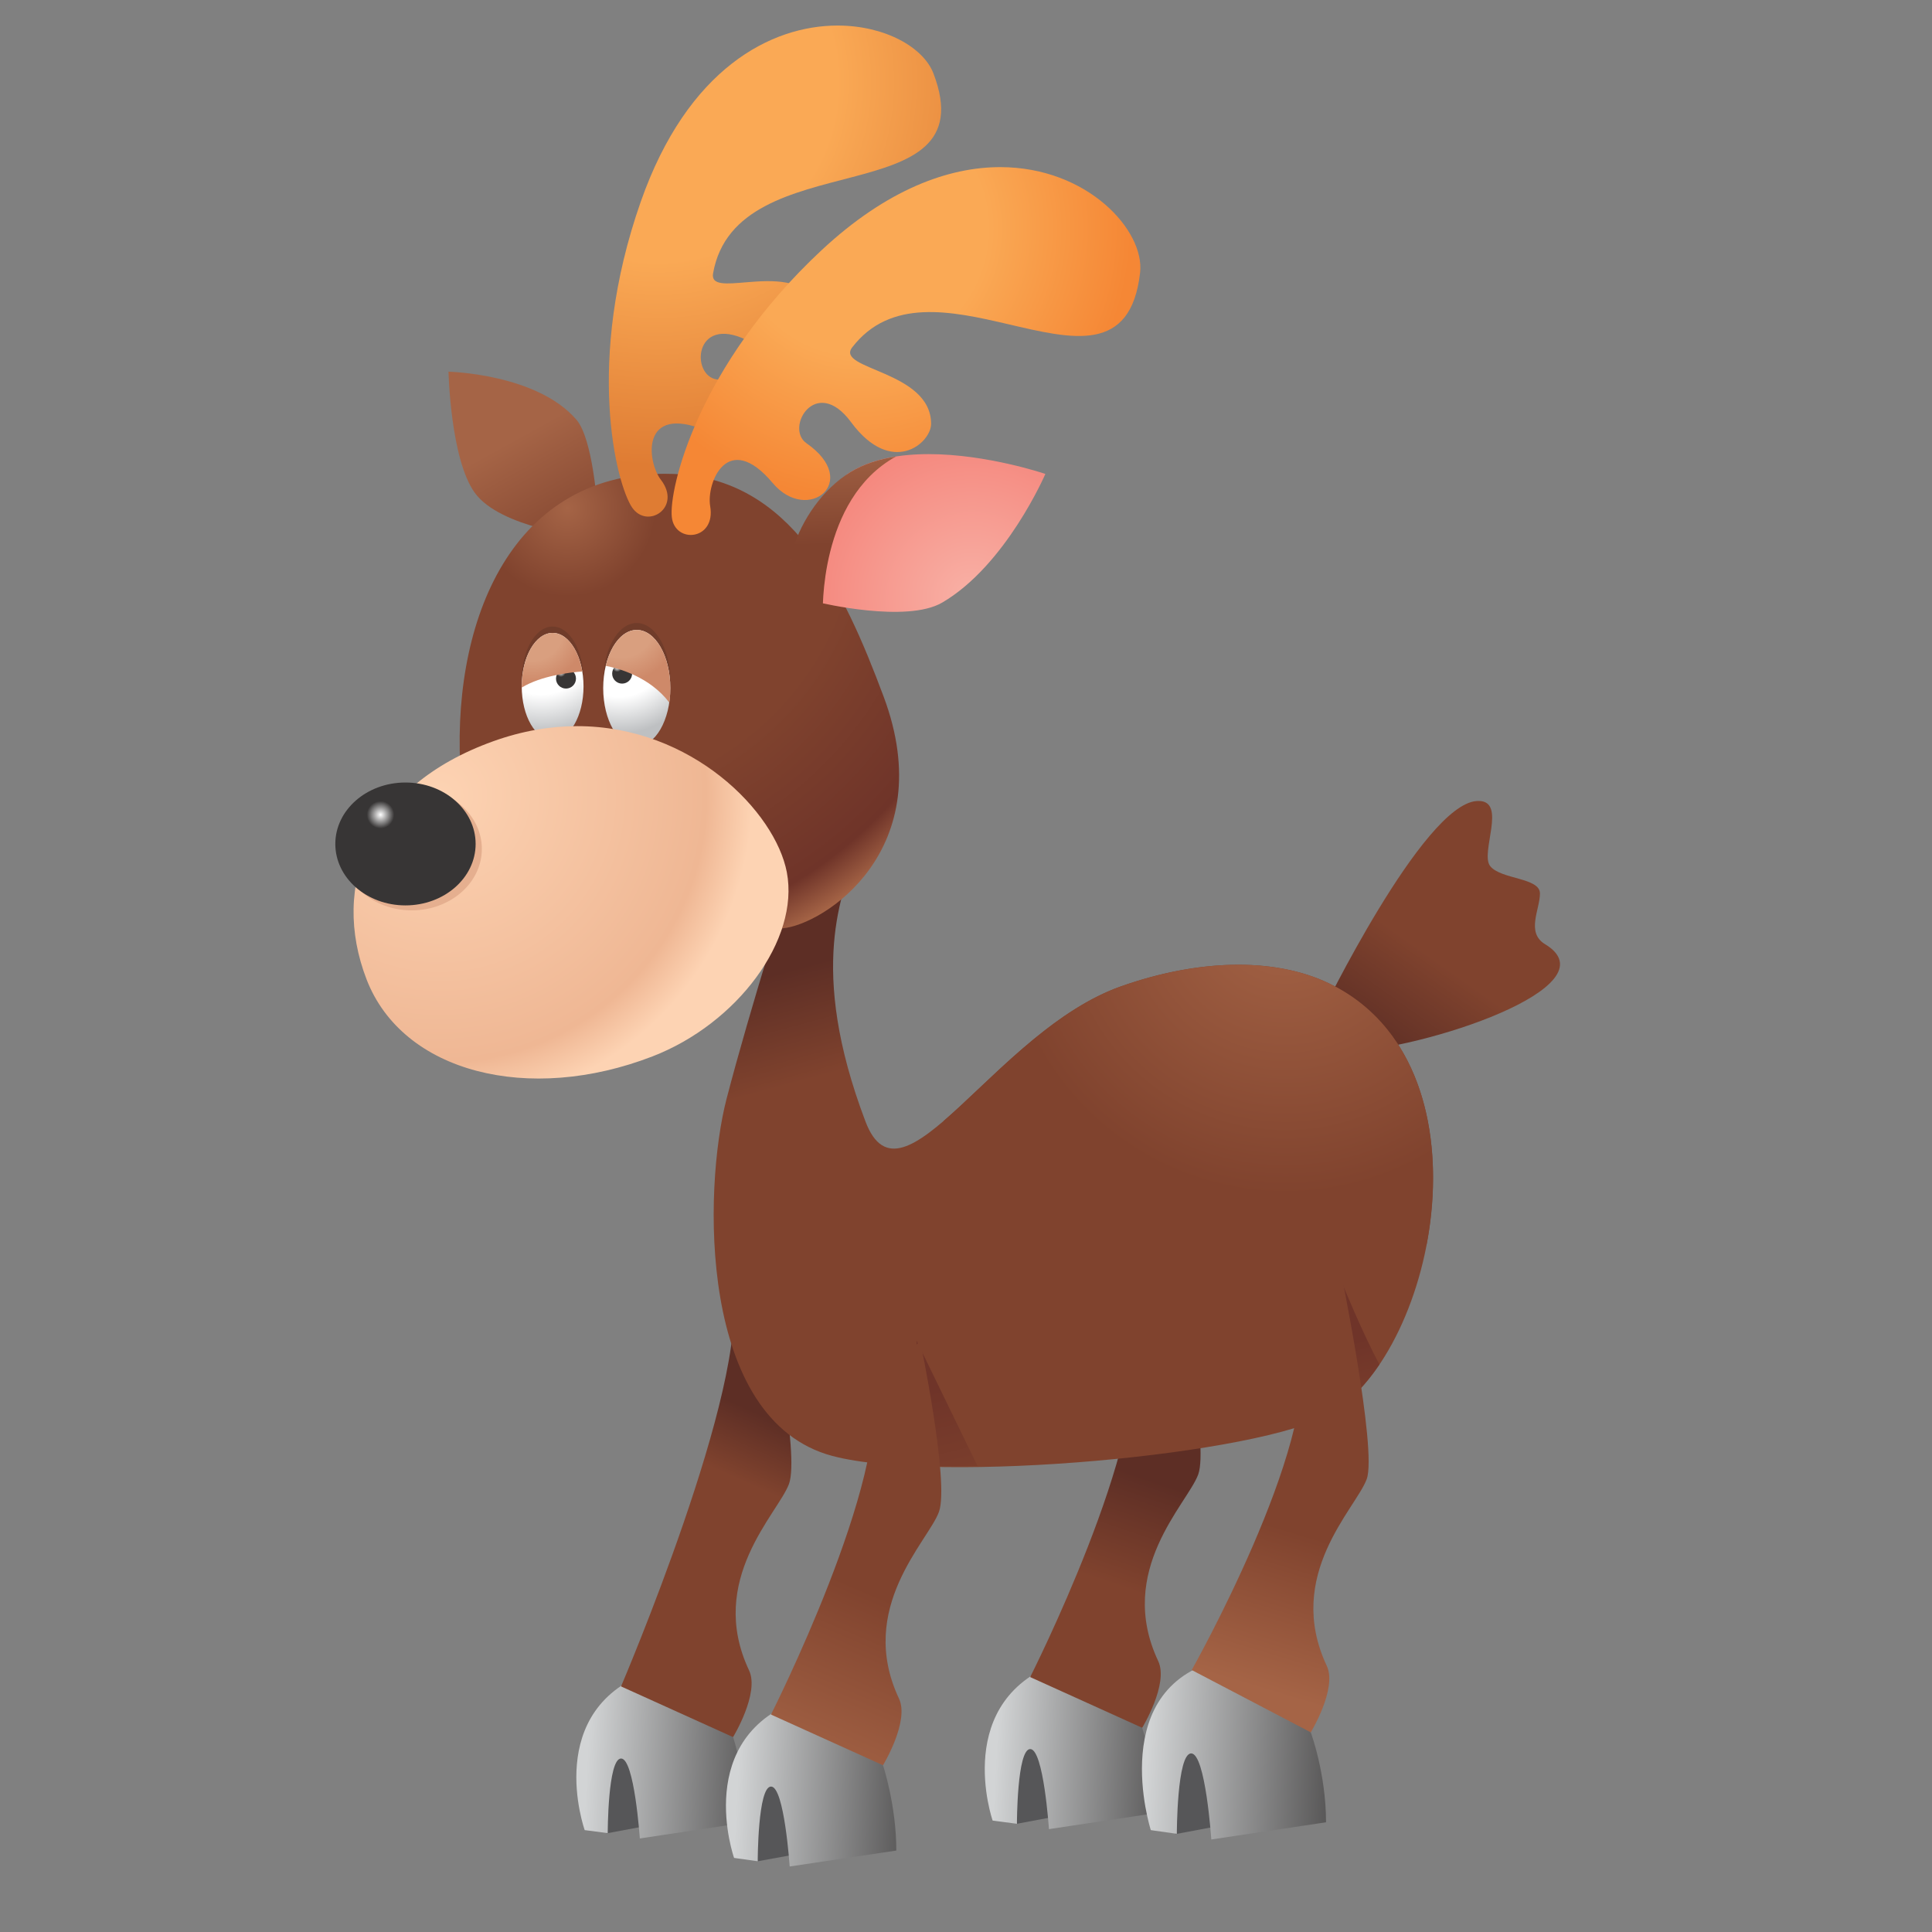 <?xml version="1.0" encoding="utf-8"?>
<svg viewBox="0 0 500 500" xmlns="http://www.w3.org/2000/svg">
  <rect x="0" y="0" width="500" height="500" fill="#808080" stroke="none"/>
  <defs>
    <linearGradient id="linearGradient1338" spreadMethod="pad" gradientTransform="matrix(4.527,-8.174,-8.174,-4.527,65.95,541.599)" gradientUnits="userSpaceOnUse" y2="0" x2="1" y1="0" x1="0">
      <stop id="stop1340" offset="0" style="stop-opacity:1;stop-color:#a56446"/>
      <stop id="stop1342" offset="1" style="stop-opacity:1;stop-color:#80432e"/>
    </linearGradient>
    <clipPath id="clipPath1350" clipPathUnits="userSpaceOnUse">
      <path id="path1352" d="m 0,595.276 841.89,0 L 841.89,0 0,0 0,595.276 Z"/>
    </clipPath>
    <linearGradient id="linearGradient1374" spreadMethod="pad" gradientTransform="matrix(15.308,-0.756,-0.756,-15.308,100.031,449.189)" gradientUnits="userSpaceOnUse" y2="0" x2="1" y1="0" x1="0">
      <stop id="stop1376" offset="0" style="stop-opacity:1;stop-color:#d2d4d5"/>
      <stop id="stop1378" offset="1" style="stop-opacity:1;stop-color:#373535"/>
    </linearGradient>
    <linearGradient id="linearGradient1394" spreadMethod="pad" gradientTransform="matrix(2.543,7.478,7.478,-2.543,108.887,460.15)" gradientUnits="userSpaceOnUse" y2="0" x2="1" y1="0" x1="0">
      <stop id="stop1396" offset="0" style="stop-opacity:1;stop-color:#80432e"/>
      <stop id="stop1398" offset="1" style="stop-opacity:1;stop-color:#5d2e25"/>
    </linearGradient>
    <clipPath id="clipPath1406" clipPathUnits="userSpaceOnUse">
      <path id="path1408" d="m 0,595.276 841.89,0 L 841.89,0 0,0 0,595.276 Z"/>
    </clipPath>
    <linearGradient id="linearGradient1426" spreadMethod="pad" gradientTransform="matrix(15.309,-0.756,-0.756,-15.309,71.036,448.529)" gradientUnits="userSpaceOnUse" y2="0" x2="1" y1="0" x1="0">
      <stop id="stop1428" offset="0" style="stop-opacity:1;stop-color:#d2d4d5"/>
      <stop id="stop1430" offset="1" style="stop-opacity:1;stop-color:#373535"/>
    </linearGradient>
    <linearGradient id="linearGradient1446" spreadMethod="pad" gradientTransform="matrix(1.992,4.428,4.428,-1.992,82.313,467.542)" gradientUnits="userSpaceOnUse" y2="0" x2="1" y1="0" x1="0">
      <stop id="stop1448" offset="0" style="stop-opacity:1;stop-color:#80432e"/>
      <stop id="stop1450" offset="1" style="stop-opacity:1;stop-color:#5d2e25"/>
    </linearGradient>
    <linearGradient id="linearGradient1466" spreadMethod="pad" gradientTransform="matrix(-4.534,-6.402,-6.402,4.534,132.003,504.036)" gradientUnits="userSpaceOnUse" y2="0" x2="1" y1="0" x1="0">
      <stop id="stop1468" offset="0" style="stop-opacity:1;stop-color:#80432e"/>
      <stop id="stop1470" offset="1" style="stop-opacity:1;stop-color:#5d2e25"/>
    </linearGradient>
    <linearGradient id="linearGradient1486" spreadMethod="pad" gradientTransform="matrix(15.307,-0.756,-0.756,-15.307,81.663,446.538)" gradientUnits="userSpaceOnUse" y2="0" x2="1" y1="0" x1="0">
      <stop id="stop1488" offset="0" style="stop-opacity:1;stop-color:#d2d4d5"/>
      <stop id="stop1490" offset="1" style="stop-opacity:1;stop-color:#373535"/>
    </linearGradient>
    <linearGradient id="linearGradient1506" spreadMethod="pad" gradientTransform="matrix(-2.064,7.621,7.621,2.064,101.88,500.243)" gradientUnits="userSpaceOnUse" y2="0" x2="1" y1="0" x1="0">
      <stop id="stop1508" offset="0" style="stop-opacity:1;stop-color:#80432e"/>
      <stop id="stop1510" offset="1" style="stop-opacity:1;stop-color:#5d2e25"/>
    </linearGradient>
    <radialGradient id="radialGradient1526" spreadMethod="pad" gradientTransform="matrix(20.169,0,0,-20.169,120.498,508.131)" gradientUnits="userSpaceOnUse" r="1" cy="0" cx="0">
      <stop id="stop1528" offset="0" style="stop-opacity:1;stop-color:#a56446"/>
      <stop id="stop1530" offset="1" style="stop-opacity:1;stop-color:#80432e"/>
    </radialGradient>
    <linearGradient id="linearGradient1546" spreadMethod="pad" gradientTransform="matrix(-2.024,7.007,7.007,2.024,126.699,470.431)" gradientUnits="userSpaceOnUse" y2="0" x2="1" y1="0" x1="0">
      <stop id="stop1548" offset="0" style="stop-opacity:1;stop-color:#80432e"/>
      <stop id="stop1550" offset="1" style="stop-opacity:1;stop-color:#6f3429"/>
    </linearGradient>
    <linearGradient id="linearGradient1566" spreadMethod="pad" gradientTransform="matrix(-2.232,8.771,8.771,2.232,97.482,465.293)" gradientUnits="userSpaceOnUse" y2="0" x2="1" y1="0" x1="0">
      <stop id="stop1568" offset="0" style="stop-opacity:1;stop-color:#80432e"/>
      <stop id="stop1570" offset="1" style="stop-opacity:1;stop-color:#6f3429"/>
    </linearGradient>
    <radialGradient id="radialGradient1586" spreadMethod="pad" gradientTransform="matrix(33.913,0,0,-33.913,69.601,536.671)" gradientUnits="userSpaceOnUse" r="1" cy="0" cx="0">
      <stop id="stop1588" offset="0" style="stop-opacity:1;stop-color:#a56446"/>
      <stop id="stop1590" offset="0.185" style="stop-opacity:1;stop-color:#80432e"/>
      <stop id="stop1592" offset="0.601" style="stop-opacity:1;stop-color:#80432e"/>
      <stop id="stop1594" offset="0.916" style="stop-opacity:1;stop-color:#6f3429"/>
      <stop id="stop1596" offset="1" style="stop-opacity:1;stop-color:#a56446"/>
    </radialGradient>
    <clipPath id="clipPath1604" clipPathUnits="userSpaceOnUse">
      <path id="path1606" d="m 0,595.276 841.89,0 L 841.89,0 0,0 0,595.276 Z"/>
    </clipPath>
    <radialGradient id="radialGradient1624" spreadMethod="pad" gradientTransform="matrix(6.21,0,0,-6.21,73.226,526.861)" gradientUnits="userSpaceOnUse" r="1" cy="0" cx="0">
      <stop id="stop1626" offset="0" style="stop-opacity:1;stop-color:#ffffff"/>
      <stop id="stop1628" offset="0.303" style="stop-opacity:1;stop-color:#ffffff"/>
      <stop id="stop1630" offset="0.578" style="stop-opacity:1;stop-color:#ffffff"/>
      <stop id="stop1632" offset="1" style="stop-opacity:1;stop-color:#bec0c2"/>
    </radialGradient>
    <radialGradient id="radialGradient1648" spreadMethod="pad" gradientTransform="matrix(1.008,0,0,-1.008,73.138,525.358)" gradientUnits="userSpaceOnUse" r="1" cy="0" cx="0">
      <stop id="stop1650" offset="0" style="stop-opacity:1;stop-color:#ffffff"/>
      <stop id="stop1652" offset="0.322" style="stop-opacity:1;stop-color:#373535"/>
      <stop id="stop1654" offset="1" style="stop-opacity:1;stop-color:#373535"/>
    </radialGradient>
    <clipPath id="clipPath1662" clipPathUnits="userSpaceOnUse">
      <path id="path1664" d="m 0,595.276 841.89,0 L 841.89,0 0,0 0,595.276 Z"/>
    </clipPath>
    <radialGradient id="radialGradient1682" spreadMethod="pad" gradientTransform="matrix(6.519,0,0,-6.519,67.744,527.213)" gradientUnits="userSpaceOnUse" r="1" cy="0" cx="0">
      <stop id="stop1684" offset="0" style="stop-opacity:1;stop-color:#ffffff"/>
      <stop id="stop1686" offset="0.303" style="stop-opacity:1;stop-color:#ffffff"/>
      <stop id="stop1688" offset="0.578" style="stop-opacity:1;stop-color:#ffffff"/>
      <stop id="stop1690" offset="1" style="stop-opacity:1;stop-color:#bec0c2"/>
    </radialGradient>
    <radialGradient id="radialGradient1706" spreadMethod="pad" gradientTransform="matrix(1.008,0,0,-1.008,69.158,525.004)" gradientUnits="userSpaceOnUse" r="1" cy="0" cx="0">
      <stop id="stop1708" offset="0" style="stop-opacity:1;stop-color:#ffffff"/>
      <stop id="stop1710" offset="0.322" style="stop-opacity:1;stop-color:#373535"/>
      <stop id="stop1712" offset="1" style="stop-opacity:1;stop-color:#373535"/>
    </radialGradient>
    <radialGradient id="radialGradient1728" spreadMethod="pad" gradientTransform="matrix(3.783,0,0,-3.783,67.125,528.008)" gradientUnits="userSpaceOnUse" r="1" cy="0" cx="0">
      <stop id="stop1730" offset="0" style="stop-opacity:1;stop-color:#d99f7f"/>
      <stop id="stop1732" offset="0.303" style="stop-opacity:1;stop-color:#d99f7f"/>
      <stop id="stop1734" offset="0.578" style="stop-opacity:1;stop-color:#d99f7f"/>
      <stop id="stop1736" offset="1" style="stop-opacity:1;stop-color:#ce8969"/>
    </radialGradient>
    <radialGradient id="radialGradient1752" spreadMethod="pad" gradientTransform="matrix(22.137,0,0,-22.137,60.558,516.265)" gradientUnits="userSpaceOnUse" r="1" cy="0" cx="0">
      <stop id="stop1754" offset="0" style="stop-opacity:1;stop-color:#fdd3b3"/>
      <stop id="stop1756" offset="0.854" style="stop-opacity:1;stop-color:#efb794"/>
      <stop id="stop1758" offset="1" style="stop-opacity:1;stop-color:#fdd3b3"/>
    </radialGradient>
    <clipPath id="clipPath1766" clipPathUnits="userSpaceOnUse">
      <path id="path1768" d="m 0,595.276 841.89,0 L 841.89,0 0,0 0,595.276 Z"/>
    </clipPath>
    <radialGradient id="radialGradient1786" spreadMethod="pad" gradientTransform="matrix(11.008,0,0,-11.008,98.276,530.288)" gradientUnits="userSpaceOnUse" r="1" cy="0" cx="0">
      <stop id="stop1788" offset="0" style="stop-opacity:1;stop-color:#f8ada2"/>
      <stop id="stop1790" offset="0.101" style="stop-opacity:1;stop-color:#f8ada2"/>
      <stop id="stop1792" offset="1" style="stop-opacity:1;stop-color:#f5897f"/>
    </radialGradient>
    <linearGradient id="linearGradient1808" spreadMethod="pad" gradientTransform="matrix(0.252,-7.422,-7.422,-0.252,88.818,541.51)" gradientUnits="userSpaceOnUse" y2="0" x2="1" y1="0" x1="0">
      <stop id="stop1810" offset="0" style="stop-opacity:1;stop-color:#a56446"/>
      <stop id="stop1812" offset="1" style="stop-opacity:1;stop-color:#80432e"/>
    </linearGradient>
    <radialGradient id="radialGradient1828" spreadMethod="pad" gradientTransform="matrix(27.105,0,0,-27.105,76.06,566.799)" gradientUnits="userSpaceOnUse" r="1" cy="0" cx="0">
      <stop id="stop1830" offset="0" style="stop-opacity:1;stop-color:#faa955"/>
      <stop id="stop1832" offset="0.467" style="stop-opacity:1;stop-color:#faa955"/>
      <stop id="stop1834" offset="1" style="stop-opacity:1;stop-color:#df7c33"/>
    </radialGradient>
    <radialGradient id="radialGradient1850" spreadMethod="pad" gradientTransform="matrix(19.237,0,0,-19.237,90.382,556.485)" gradientUnits="userSpaceOnUse" r="1" cy="0" cx="0">
      <stop id="stop1852" offset="0" style="stop-opacity:1;stop-color:#faa955"/>
      <stop id="stop1854" offset="0.467" style="stop-opacity:1;stop-color:#faa955"/>
      <stop id="stop1856" offset="1" style="stop-opacity:1;stop-color:#f58735"/>
    </radialGradient>
    <linearGradient id="linearGradient1872" spreadMethod="pad" gradientTransform="matrix(5.535,12.864,12.864,-5.535,85.575,446.948)" gradientUnits="userSpaceOnUse" y2="0" x2="1" y1="0" x1="0">
      <stop id="stop1874" offset="0" style="stop-opacity:1;stop-color:#a56446"/>
      <stop id="stop1876" offset="1" style="stop-opacity:1;stop-color:#80432e"/>
    </linearGradient>
    <clipPath id="clipPath1884" clipPathUnits="userSpaceOnUse">
      <path id="path1886" d="m 0,595.276 841.89,0 L 841.89,0 0,0 0,595.276 Z"/>
    </clipPath>
    <linearGradient id="linearGradient1904" spreadMethod="pad" gradientTransform="matrix(16.473,-0.814,-0.814,-16.473,110.728,448.95)" gradientUnits="userSpaceOnUse" y2="0" x2="1" y1="0" x1="0">
      <stop id="stop1906" offset="0" style="stop-opacity:1;stop-color:#d2d4d5"/>
      <stop id="stop1908" offset="1" style="stop-opacity:1;stop-color:#373535"/>
    </linearGradient>
    <linearGradient id="linearGradient1924" spreadMethod="pad" gradientTransform="matrix(3.291,10.918,10.918,-3.291,118.525,453.011)" gradientUnits="userSpaceOnUse" y2="0" x2="1" y1="0" x1="0">
      <stop id="stop1926" offset="0" style="stop-opacity:1;stop-color:#a56446"/>
      <stop id="stop1928" offset="1" style="stop-opacity:1;stop-color:#80432e"/>
    </linearGradient>
    <radialGradient id="radialGradient1944" spreadMethod="pad" gradientTransform="matrix(3.022,0,0,-3.022,56.369,514.916)" gradientUnits="userSpaceOnUse" r="1" cy="0" cx="0">
      <stop id="stop1946" offset="0" style="stop-opacity:1;stop-color:#ffffff"/>
      <stop id="stop1948" offset="0.322" style="stop-opacity:1;stop-color:#373535"/>
      <stop id="stop1950" offset="1" style="stop-opacity:1;stop-color:#373535"/>
    </radialGradient>
    <radialGradient id="radialGradient1966" spreadMethod="pad" gradientTransform="matrix(4.151,0,0,-4.151,73.402,528.453)" gradientUnits="userSpaceOnUse" r="1" cy="0" cx="0">
      <stop id="stop1968" offset="0" style="stop-opacity:1;stop-color:#d99f7f"/>
      <stop id="stop1970" offset="0.303" style="stop-opacity:1;stop-color:#d99f7f"/>
      <stop id="stop1972" offset="0.578" style="stop-opacity:1;stop-color:#d99f7f"/>
      <stop id="stop1974" offset="1" style="stop-opacity:1;stop-color:#ce8969"/>
    </radialGradient>
  </defs>
  <g id="g1326" transform="matrix(3.652, 0, 0, -3.652, -107.383, 2091.325)" style="">
    <g id="g1328">
      <g id="g1334">
        <g id="g1336">
          <path id="path1344" style="fill:url(#linearGradient1338);stroke:none" d="m 63.048,537.732 c 1.805,-2.502 7.841,-3.129 7.841,-3.129 l 0,0 0.832,2.244 c 0,0 -0.315,4.714 -1.462,6.055 l 0,0 c -2.796,3.267 -9.072,3.411 -9.072,3.411 l 0,0 c 0,0 0.136,-6.19 1.861,-8.581"/>
        </g>
      </g>
    </g>
  </g>
  <g id="g1346" transform="matrix(3.652, 0, 0, -3.652, -107.383, 2091.325)" style="">
    <g clip-path="url(#clipPath1350)" id="g1348">
      <g transform="translate(102.521,450.764)" id="g1354">
        <path id="path1356" style="fill:#565658;fill-opacity:1;fill-rule:nonzero;stroke:none" d="M 0,0 4.916,-6.233 -1.053,-7.354 -1.703,-3.592 0,0 Z"/>
      </g>
      <g transform="translate(83.953,448.035)" id="g1358">
        <path id="path1360" style="fill:#565658;fill-opacity:1;fill-rule:nonzero;stroke:none" d="m 0,0 4.92,-6.231 -5.773,-1.05 -0.848,3.69 L 0,0 Z"/>
      </g>
    </g>
  </g>
  <g id="g1362" transform="matrix(3.652, 0, 0, -3.652, -107.383, 2091.325)" style="">
    <g id="g1364">
      <g id="g1370">
        <g id="g1372">
          <path id="path1380" style="fill:url(#linearGradient1374);stroke:none" d="m 99.747,443.637 1.722,-0.228 c 0,0 0,5.296 0.943,5.296 l 0,0 c 0.949,0 1.325,-5.675 1.325,-5.675 l 0,0 7.559,1.137 c 0,3.214 -0.951,6.046 -0.951,6.046 l 0,0 -5.665,4.723 c -7.939,-2.648 -4.933,-11.299 -4.933,-11.299"/>
        </g>
      </g>
    </g>
  </g>
  <g id="g1382" transform="matrix(3.652, 0, 0, -3.652, -107.383, 2091.325)" style="">
    <g id="g1384">
      <g id="g1390">
        <g id="g1392">
          <path id="path1400" style="fill:url(#linearGradient1394);stroke:none" d="m 109.594,477.237 c 1.318,-6.615 -7.187,-23.431 -7.187,-23.431 l 0,0 7.938,-3.593 c 0,0 1.896,3.11 1.137,4.723 l 0,0 c -3.026,6.426 2.075,11.149 2.833,13.228 l 0,0 c 0.762,2.075 -1.324,12.092 -1.324,12.092 l 0,0 -3.397,-3.019 z"/>
        </g>
      </g>
    </g>
  </g>
  <g id="g1402" transform="matrix(3.652, 0, 0, -3.652, -107.383, 2091.325)" style="">
    <g clip-path="url(#clipPath1406)" id="g1404">
      <g transform="translate(73.525,450.102)" id="g1410">
        <path id="path1412" style="fill:#565658;fill-opacity:1;fill-rule:nonzero;stroke:none" d="M 0,0 4.918,-6.243 -1.137,-7.371 -1.699,-3.595 0,0 Z"/>
      </g>
    </g>
  </g>
  <g id="g1414" transform="matrix(3.652, 0, 0, -3.652, -107.383, 2091.325)" style="">
    <g id="g1416">
      <g id="g1422">
        <g id="g1424">
          <path id="path1432" style="fill:url(#linearGradient1426);stroke:none" d="m 70.839,442.961 1.632,-0.214 c 0,0 0,5.288 0.946,5.288 l 0,0 c 0.946,0 1.327,-5.667 1.327,-5.667 l 0,0 7.557,1.138 c 0,3.205 -0.948,6.047 -0.948,6.047 l 0,0 -5.664,4.723 c -7.944,-2.649 -4.85,-11.315 -4.85,-11.315"/>
        </g>
      </g>
    </g>
  </g>
  <g id="g1434" transform="matrix(3.652, 0, 0, -3.652, -107.383, 2091.325)" style="">
    <g id="g1436">
      <g id="g1442">
        <g id="g1444">
          <path id="path1452" style="fill:url(#linearGradient1446);stroke:none" d="m 73.414,453.145 7.939,-3.592 c 0,0 1.892,3.106 1.135,4.723 l 0,0 c -3.031,6.42 2.077,11.146 2.83,13.224 l 0,0 c 0.759,2.079 -1.321,12.093 -1.321,12.093 l 0,0 -2.719,1.674 c 1.325,-6.616 -7.864,-28.122 -7.864,-28.122"/>
        </g>
      </g>
    </g>
  </g>
  <g id="g1454" transform="matrix(3.652, 0, 0, -3.652, -107.383, 2091.325)" style="">
    <g id="g1456">
      <g id="g1462">
        <g id="g1464">
          <path id="path1472" style="fill:url(#linearGradient1466);stroke:none" d="m 134.042,515.887 c -3.821,-0.276 -11.001,-15.082 -11.001,-15.082 l 0,0 1.645,-2.692 c 5.535,0.149 19.145,4.637 14.21,7.628 l 0,0 c -1.369,0.828 -0.363,2.46 -0.363,3.596 l 0,0 c 0,1.133 -2.767,0.985 -3.527,1.939 l 0,0 c -0.737,0.921 1.218,4.617 -0.827,4.616 l 0,0 c -0.044,0 -0.089,-0.001 -0.137,-0.005"/>
        </g>
      </g>
    </g>
  </g>
  <g id="g1474" transform="matrix(3.652, 0, 0, -3.652, -107.383, 2091.325)" style="">
    <g id="g1476">
      <g id="g1482">
        <g id="g1484">
          <path id="path1492" style="fill:url(#linearGradient1486);stroke:none" d="m 81.424,440.991 1.676,-0.237 c 0,0 0,5.294 0.945,5.294 l 0,0 c 0.943,0 1.319,-5.666 1.319,-5.666 l 0,0 7.557,1.131 c 0,3.209 -0.943,6.044 -0.943,6.044 l 0,0 -5.665,4.723 c -7.941,-2.638 -4.889,-11.289 -4.889,-11.289"/>
        </g>
      </g>
    </g>
  </g>
  <g id="g1494" transform="matrix(3.652, 0, 0, -3.652, -107.383, 2091.325)" style="">
    <g id="g1496">
      <g id="g1502">
        <g id="g1504">
          <path id="path1512" style="fill:url(#linearGradient1506);stroke:none" d="m 85.422,510.158 c 0,0 -2.846,-8.894 -4.533,-15.387 l 0,0 c -1.65,-6.354 -2.026,-22.755 7.496,-25.293 l 0,0 c 7.554,-2.015 30.455,0.083 35.327,3.015 l 0,0 c 7.559,4.53 11.608,24.789 -0.101,30.459 l 0,0 c -3.954,1.91 -9.405,1.7 -14.78,-0.202 l 0,0 c -8.927,-3.164 -15.515,-16.378 -18.095,-9.573 l 0,0 c -4.143,10.923 -1.614,16.201 -0.6,19.294 l 0,0 c 0.753,2.292 0.712,3.116 0.265,3.116 l 0,0 c -1.149,0 -4.979,-5.429 -4.979,-5.429"/>
        </g>
      </g>
    </g>
  </g>
  <g id="g1514" transform="matrix(3.652, 0, 0, -3.652, -107.383, 2091.325)" style="">
    <g id="g1516">
      <g id="g1522">
        <g id="g1524">
          <path id="path1532" style="fill:url(#radialGradient1526);stroke:none" d="m 108.831,502.75 c -5.028,-1.781 -9.316,-6.755 -12.562,-9.539 l 0,0 0,-8.71 34.239,0 c 1.348,7.136 -0.176,15.196 -6.897,18.451 l 0,0 c -1.871,0.903 -4.077,1.333 -6.451,1.333 l 0,0 c -2.644,0 -5.497,-0.533 -8.329,-1.535"/>
        </g>
      </g>
    </g>
  </g>
  <g id="g1534" transform="matrix(3.652, 0, 0, -3.652, -107.383, 2091.325)" style="">
    <g id="g1536">
      <g id="g1542">
        <g id="g1544">
          <path id="path1552" style="fill:url(#linearGradient1546);stroke:none" d="m 123.992,472.682 c 1.16,0.764 2.229,1.892 3.167,3.281 l 0,0 c -1.179,2.164 -2.605,5.663 -2.605,5.663 l 0,0 -0.562,-8.944 z"/>
        </g>
      </g>
    </g>
  </g>
  <g id="g1554" transform="matrix(3.652, 0, 0, -3.652, -107.383, 2091.325)" style="">
    <g id="g1556">
      <g id="g1562">
        <g id="g1564">
          <path id="path1572" style="fill:url(#linearGradient1566);stroke:none" d="m 94.521,468.779 c 1.299,-0.035 2.69,-0.037 4.151,-0.008 l 0,0 -4.312,8.867 0.161,-8.859 z"/>
        </g>
      </g>
    </g>
  </g>
  <g id="g1574" transform="matrix(3.652, 0, 0, -3.652, -107.383, 2091.325)" style="">
    <g id="g1576">
      <g id="g1582">
        <g id="g1584">
          <path id="path1598" style="fill:url(#radialGradient1586);stroke:none" d="m 62.072,517.518 c 0.699,-9.438 6.921,-17.135 15.464,-17.135 l 0,0 c 3.23,0 5.32,3.384 7.314,6.483 l 0,0 c 2.92,0.242 11.231,5.567 7.174,16.418 l 0,0 c -2.865,7.671 -6.555,15.485 -14.893,15.783 l 0,0 c -0.21,0.007 -0.419,0.011 -0.624,0.011 l 0,0 c -11.116,0 -15.232,-10.891 -14.435,-21.56"/>
        </g>
      </g>
    </g>
  </g>
  <g id="g1600" transform="matrix(3.652, 0, 0, -3.652, -107.383, 2091.325)" style="">
    <g clip-path="url(#clipPath1604)" id="g1602">
      <g transform="translate(76.907,524.381)" id="g1608">
        <path id="path1610" style="fill:#703c2a;fill-opacity:1;fill-rule:nonzero;stroke:none" d="m 0,0 c 0,-2.275 -1.064,-4.123 -2.381,-4.123 -1.316,0 -2.376,1.848 -2.376,4.123 0,2.272 1.06,4.12 2.376,4.12 C -1.064,4.12 0,2.272 0,0"/>
      </g>
    </g>
  </g>
  <g id="g1612" transform="matrix(3.652, 0, 0, -3.652, -107.383, 2091.325)" style="">
    <g id="g1614">
      <g id="g1620">
        <g id="g1622">
          <path id="path1634" style="fill:url(#radialGradient1624);stroke:none" d="m 72.15,523.89 c 0,-2.276 1.06,-4.118 2.376,-4.118 l 0,0 c 1.317,0 2.381,1.842 2.381,4.118 l 0,0 c 0,2.275 -1.064,4.121 -2.381,4.121 l 0,0 c -1.316,0 -2.376,-1.846 -2.376,-4.121"/>
        </g>
      </g>
    </g>
  </g>
  <g id="g1636" transform="matrix(3.652, 0, 0, -3.652, -107.383, 2091.325)" style="">
    <g id="g1638">
      <g id="g1644">
        <g id="g1646">
          <path id="path1656" style="fill:url(#radialGradient1648);stroke:none" d="m 72.785,524.915 c 0,-0.389 0.316,-0.707 0.704,-0.707 l 0,0 c 0.393,0 0.709,0.318 0.709,0.707 l 0,0 c 0,0.392 -0.316,0.709 -0.709,0.709 l 0,0 c -0.388,0 -0.704,-0.317 -0.704,-0.709"/>
        </g>
      </g>
    </g>
  </g>
  <g id="g1658" transform="matrix(3.652, 0, 0, -3.652, -107.383, 2091.325)" style="">
    <g clip-path="url(#clipPath1662)" id="g1660">
      <g transform="translate(66.376,524.463)" id="g1666">
        <path id="path1668" style="fill:#703c2a;fill-opacity:1;fill-rule:nonzero;stroke:none" d="m 0,0 c 0,-2.103 0.98,-3.798 2.193,-3.798 1.204,0 2.188,1.695 2.188,3.798 0,2.092 -0.984,3.79 -2.188,3.79 C 0.98,3.79 0,2.092 0,0"/>
      </g>
    </g>
  </g>
  <g id="g1670" transform="matrix(3.652, 0, 0, -3.652, -107.383, 2091.325)" style="">
    <g id="g1672">
      <g id="g1678">
        <g id="g1680">
          <path id="path1692" style="fill:url(#radialGradient1682);stroke:none" d="m 66.376,524.009 c 0,-2.098 0.979,-3.792 2.193,-3.792 l 0,0 c 1.204,0 2.187,1.694 2.187,3.792 l 0,0 c 0,2.092 -0.983,3.792 -2.187,3.792 l 0,0 c -1.214,0 -2.193,-1.7 -2.193,-3.792"/>
        </g>
      </g>
    </g>
  </g>
  <g id="g1694" transform="matrix(3.652, 0, 0, -3.652, -107.383, 2091.325)" style="">
    <g id="g1696">
      <g id="g1702">
        <g id="g1704">
          <path id="path1714" style="fill:url(#radialGradient1706);stroke:none" d="m 68.805,524.562 c 0,-0.389 0.316,-0.705 0.707,-0.705 l 0,0 c 0.391,0 0.708,0.316 0.708,0.705 l 0,0 c 0,0.392 -0.317,0.708 -0.708,0.708 l 0,0 c -0.391,0 -0.707,-0.316 -0.707,-0.708"/>
        </g>
      </g>
    </g>
  </g>
  <g id="g1716" transform="matrix(3.652, 0, 0, -3.652, -107.383, 2091.325)" style="">
    <g id="g1718">
      <g id="g1724">
        <g id="g1726">
          <path id="path1738" style="fill:url(#radialGradient1728);stroke:none" d="m 66.376,524.009 c 0,-0.027 0.005,-0.053 0.005,-0.079 l 0,0 c 1.376,0.837 3.408,1.075 4.288,1.138 l 0,0 c -0.267,1.579 -1.107,2.733 -2.1,2.733 l 0,0 c -1.214,0 -2.193,-1.7 -2.193,-3.792"/>
        </g>
      </g>
    </g>
  </g>
  <g id="g1740" transform="matrix(3.652, 0, 0, -3.652, -107.383, 2091.325)" style="">
    <g id="g1742">
      <g id="g1748">
        <g id="g1750">
          <path id="path1760" style="fill:url(#radialGradient1752);stroke:none" d="m 64.346,520.119 c -8.839,-3.177 -11.518,-10.241 -8.967,-16.867 l 0,0 c 2.559,-6.629 11.506,-8.85 20.271,-5.458 l 0,0 c 6.002,2.324 10.423,8.264 9.513,13.045 l 0,0 c -0.816,4.277 -6.728,10.355 -14.854,10.355 l 0,0 c -1.881,0 -3.881,-0.326 -5.963,-1.075"/>
        </g>
      </g>
    </g>
  </g>
  <g id="g1762" transform="matrix(3.652, 0, 0, -3.652, -107.383, 2091.325)" style="">
    <g clip-path="url(#clipPath1766)" id="g1764">
      <g transform="translate(63.55,512.493)" id="g1770">
        <path id="path1772" style="fill:#e5af8f;fill-opacity:1;fill-rule:nonzero;stroke:none" d="m 0,0 c 0,-2.403 -2.224,-4.354 -4.971,-4.354 -2.746,0 -4.972,1.951 -4.972,4.354 0,2.405 2.226,4.354 4.972,4.354 C -2.224,4.354 0,2.405 0,0"/>
      </g>
    </g>
  </g>
  <g id="g1774" transform="matrix(3.652, 0, 0, -3.652, -107.383, 2091.325)" style="">
    <g id="g1776">
      <g id="g1782">
        <g id="g1784">
          <path id="path1794" style="fill:url(#radialGradient1786);stroke:none" d="m 89.67,539.197 c -1.979,-1.207 -4.248,-6.285 -4.248,-6.285 l 0,0 2.07,-2.964 c 0,0 6.147,-1.475 8.678,0 l 0,0 c 4.526,2.641 7.314,9.119 7.314,9.119 l 0,0 c 0,0 -4.116,1.404 -8.27,1.404 l 0,0 c -1.988,0 -3.986,-0.322 -5.544,-1.274"/>
        </g>
      </g>
    </g>
  </g>
  <g id="g1796" transform="matrix(3.652, 0, 0, -3.652, -107.383, 2091.325)" style="">
    <g id="g1798">
      <g id="g1804">
        <g id="g1806">
          <path id="path1814" style="fill:url(#linearGradient1808);stroke:none" d="m 89.67,539.197 c -1.979,-1.207 -3.454,-3.411 -4.072,-5.441 l 0,0 c -0.336,-1.109 -0.424,-3.685 -0.424,-3.685 l 0,0 2.538,-0.954 c 0,0 -0.32,8.153 5.181,11.181 l 0,0 c -1.166,-0.18 -2.277,-0.523 -3.223,-1.101"/>
        </g>
      </g>
    </g>
  </g>
  <g id="g1816" transform="matrix(3.652, 0, 0, -3.652, -107.383, 2091.325)" style="">
    <g id="g1818">
      <g id="g1824">
        <g id="g1826">
          <path id="path1836" style="fill:url(#radialGradient1828);stroke:none" d="m 74.812,558.36 c -3.979,-11.344 -1.73,-20.013 -0.62,-21.663 l 0,0 c 1.076,-1.594 3.553,-0.014 2.05,1.949 l 0,0 c -1.005,1.312 -1.44,5.396 3.169,3.505 l 0,0 c 3.547,-1.453 5.558,3.009 0.807,3.61 l 0,0 c -1.878,0.239 -1.662,4.623 2.107,2.79 l 0,0 c 4.344,-2.114 5.723,1.303 5.075,2.531 l 0,0 c -0.985,1.863 -3.312,1.714 -5.111,1.566 l 0,0 c -1.416,-0.117 -2.505,-0.235 -2.353,0.63 l 0,0 c 1.653,9.415 19.474,4.063 15.618,14.167 l 0,0 c -0.708,1.853 -3.438,3.397 -6.795,3.397 l 0,0 c -4.701,-10e-4 -10.631,-3.03 -13.947,-12.482"/>
        </g>
      </g>
    </g>
  </g>
  <g id="g1838" transform="matrix(3.652, 0, 0, -3.652, -107.383, 2091.325)" style="">
    <g id="g1840">
      <g id="g1846">
        <g id="g1848">
          <path id="path1858" style="fill:url(#radialGradient1850);stroke:none" d="M 87.613,554.911 C 78.82,546.709 76.794,537.984 77.012,536.008 l 0,0 c 0.213,-1.912 3.139,-1.66 2.719,0.775 l 0,0 c -0.284,1.631 1.229,5.449 4.432,1.637 l 0,0 c 2.468,-2.934 6.322,0.086 2.389,2.824 l 0,0 c -1.551,1.082 0.675,4.863 3.162,1.492 l 0,0 c 2.868,-3.888 5.677,-1.5 5.673,-0.111 l 0,0 c -0.016,3.766 -6.81,3.829 -5.595,5.407 l 0,0 c 2.705,3.513 7.027,2.585 11.007,1.657 l 0,0 c 4.602,-1.072 8.745,-2.145 9.398,3.649 l 0,0 c 0.337,2.977 -3.726,7.472 -9.915,7.471 l 0,0 c -3.641,0 -8.02,-1.557 -12.669,-5.898"/>
        </g>
      </g>
    </g>
  </g>
  <g id="g1860" transform="matrix(3.652, 0, 0, -3.652, -107.383, 2091.325)" style="">
    <g id="g1862">
      <g id="g1868">
        <g id="g1870">
          <path id="path1878" style="fill:url(#linearGradient1872);stroke:none" d="m 91.219,474.574 c 1.325,-6.61 -7.18,-23.424 -7.18,-23.424 l 0,0 7.939,-3.593 c 0,0 1.891,3.111 1.133,4.723 l 0,0 c -3.026,6.426 2.077,11.151 2.83,13.23 l 0,0 c 0.761,2.074 -1.323,12.095 -1.323,12.095 l 0,0 -3.399,-3.031 z"/>
        </g>
      </g>
    </g>
  </g>
  <g id="g1880" transform="matrix(3.652, 0, 0, -3.652, -107.383, 2091.325)" style="">
    <g clip-path="url(#clipPath1884)" id="g1882">
      <g transform="translate(113.93,450.612)" id="g1888">
        <path id="path1890" style="fill:#565658;fill-opacity:1;fill-rule:nonzero;stroke:none" d="M 0,0 5.292,-6.707 -1.223,-7.934 -1.831,-3.865 0,0 Z"/>
      </g>
    </g>
  </g>
  <g id="g1892" transform="matrix(3.652, 0, 0, -3.652, -107.383, 2091.325)" style="">
    <g id="g1894">
      <g id="g1900">
        <g id="g1902">
          <path id="path1910" style="fill:url(#linearGradient1904);stroke:none" d="m 110.956,442.961 1.845,-0.264 c 0,0 0,5.699 1.017,5.699 l 0,0 c 1.016,0 1.425,-6.099 1.425,-6.099 l 0,0 8.13,1.218 c 0,3.459 -1.082,6.376 -1.082,6.376 l 0,0 -6.033,5.215 c -8.623,-1.762 -5.302,-12.145 -5.302,-12.145"/>
        </g>
      </g>
    </g>
  </g>
  <g id="g1912" transform="matrix(3.652, 0, 0, -3.652, -107.383, 2091.325)" style="">
    <g id="g1914">
      <g id="g1920">
        <g id="g1922">
          <path id="path1930" style="fill:url(#linearGradient1924);stroke:none" d="m 121.538,476.904 c 1.323,-6.616 -7.683,-22.598 -7.683,-22.598 l 0,0 8.436,-4.415 c 0,0 1.895,3.101 1.133,4.714 l 0,0 c -3.023,6.43 2.08,11.156 2.832,13.23 l 0,0 c 0.763,2.074 -1.909,15.09 -1.909,15.09 l 0,0 -2.809,-6.021 z"/>
        </g>
      </g>
    </g>
  </g>
  <g id="g1932" transform="matrix(3.652, 0, 0, -3.652, -107.383, 2091.325)" style="">
    <g id="g1934">
      <g id="g1940">
        <g id="g1942">
          <path id="path1952" style="fill:url(#radialGradient1944);stroke:none" d="m 53.166,512.847 c 0,-2.406 2.225,-4.356 4.969,-4.356 l 0,0 c 2.746,0 4.974,1.95 4.974,4.356 l 0,0 c 0,2.404 -2.228,4.352 -4.974,4.352 l 0,0 c -2.744,0 -4.969,-1.948 -4.969,-4.352"/>
        </g>
      </g>
    </g>
  </g>
  <g id="g1954" transform="matrix(3.652, 0, 0, -3.652, -107.383, 2091.325)" style="">
    <g id="g1956">
      <g id="g1962">
        <g id="g1964">
          <path id="path1976" style="fill:url(#radialGradient1966);stroke:none" d="m 72.33,525.467 c 0.925,-0.178 3.123,-0.785 4.502,-2.599 l 0,0 c 0.049,0.327 0.075,0.669 0.075,1.022 l 0,0 c 0,2.275 -1.064,4.121 -2.381,4.121 l 0,0 c -0.993,0 -1.839,-1.05 -2.196,-2.544"/>
        </g>
      </g>
    </g>
  </g>
</svg>